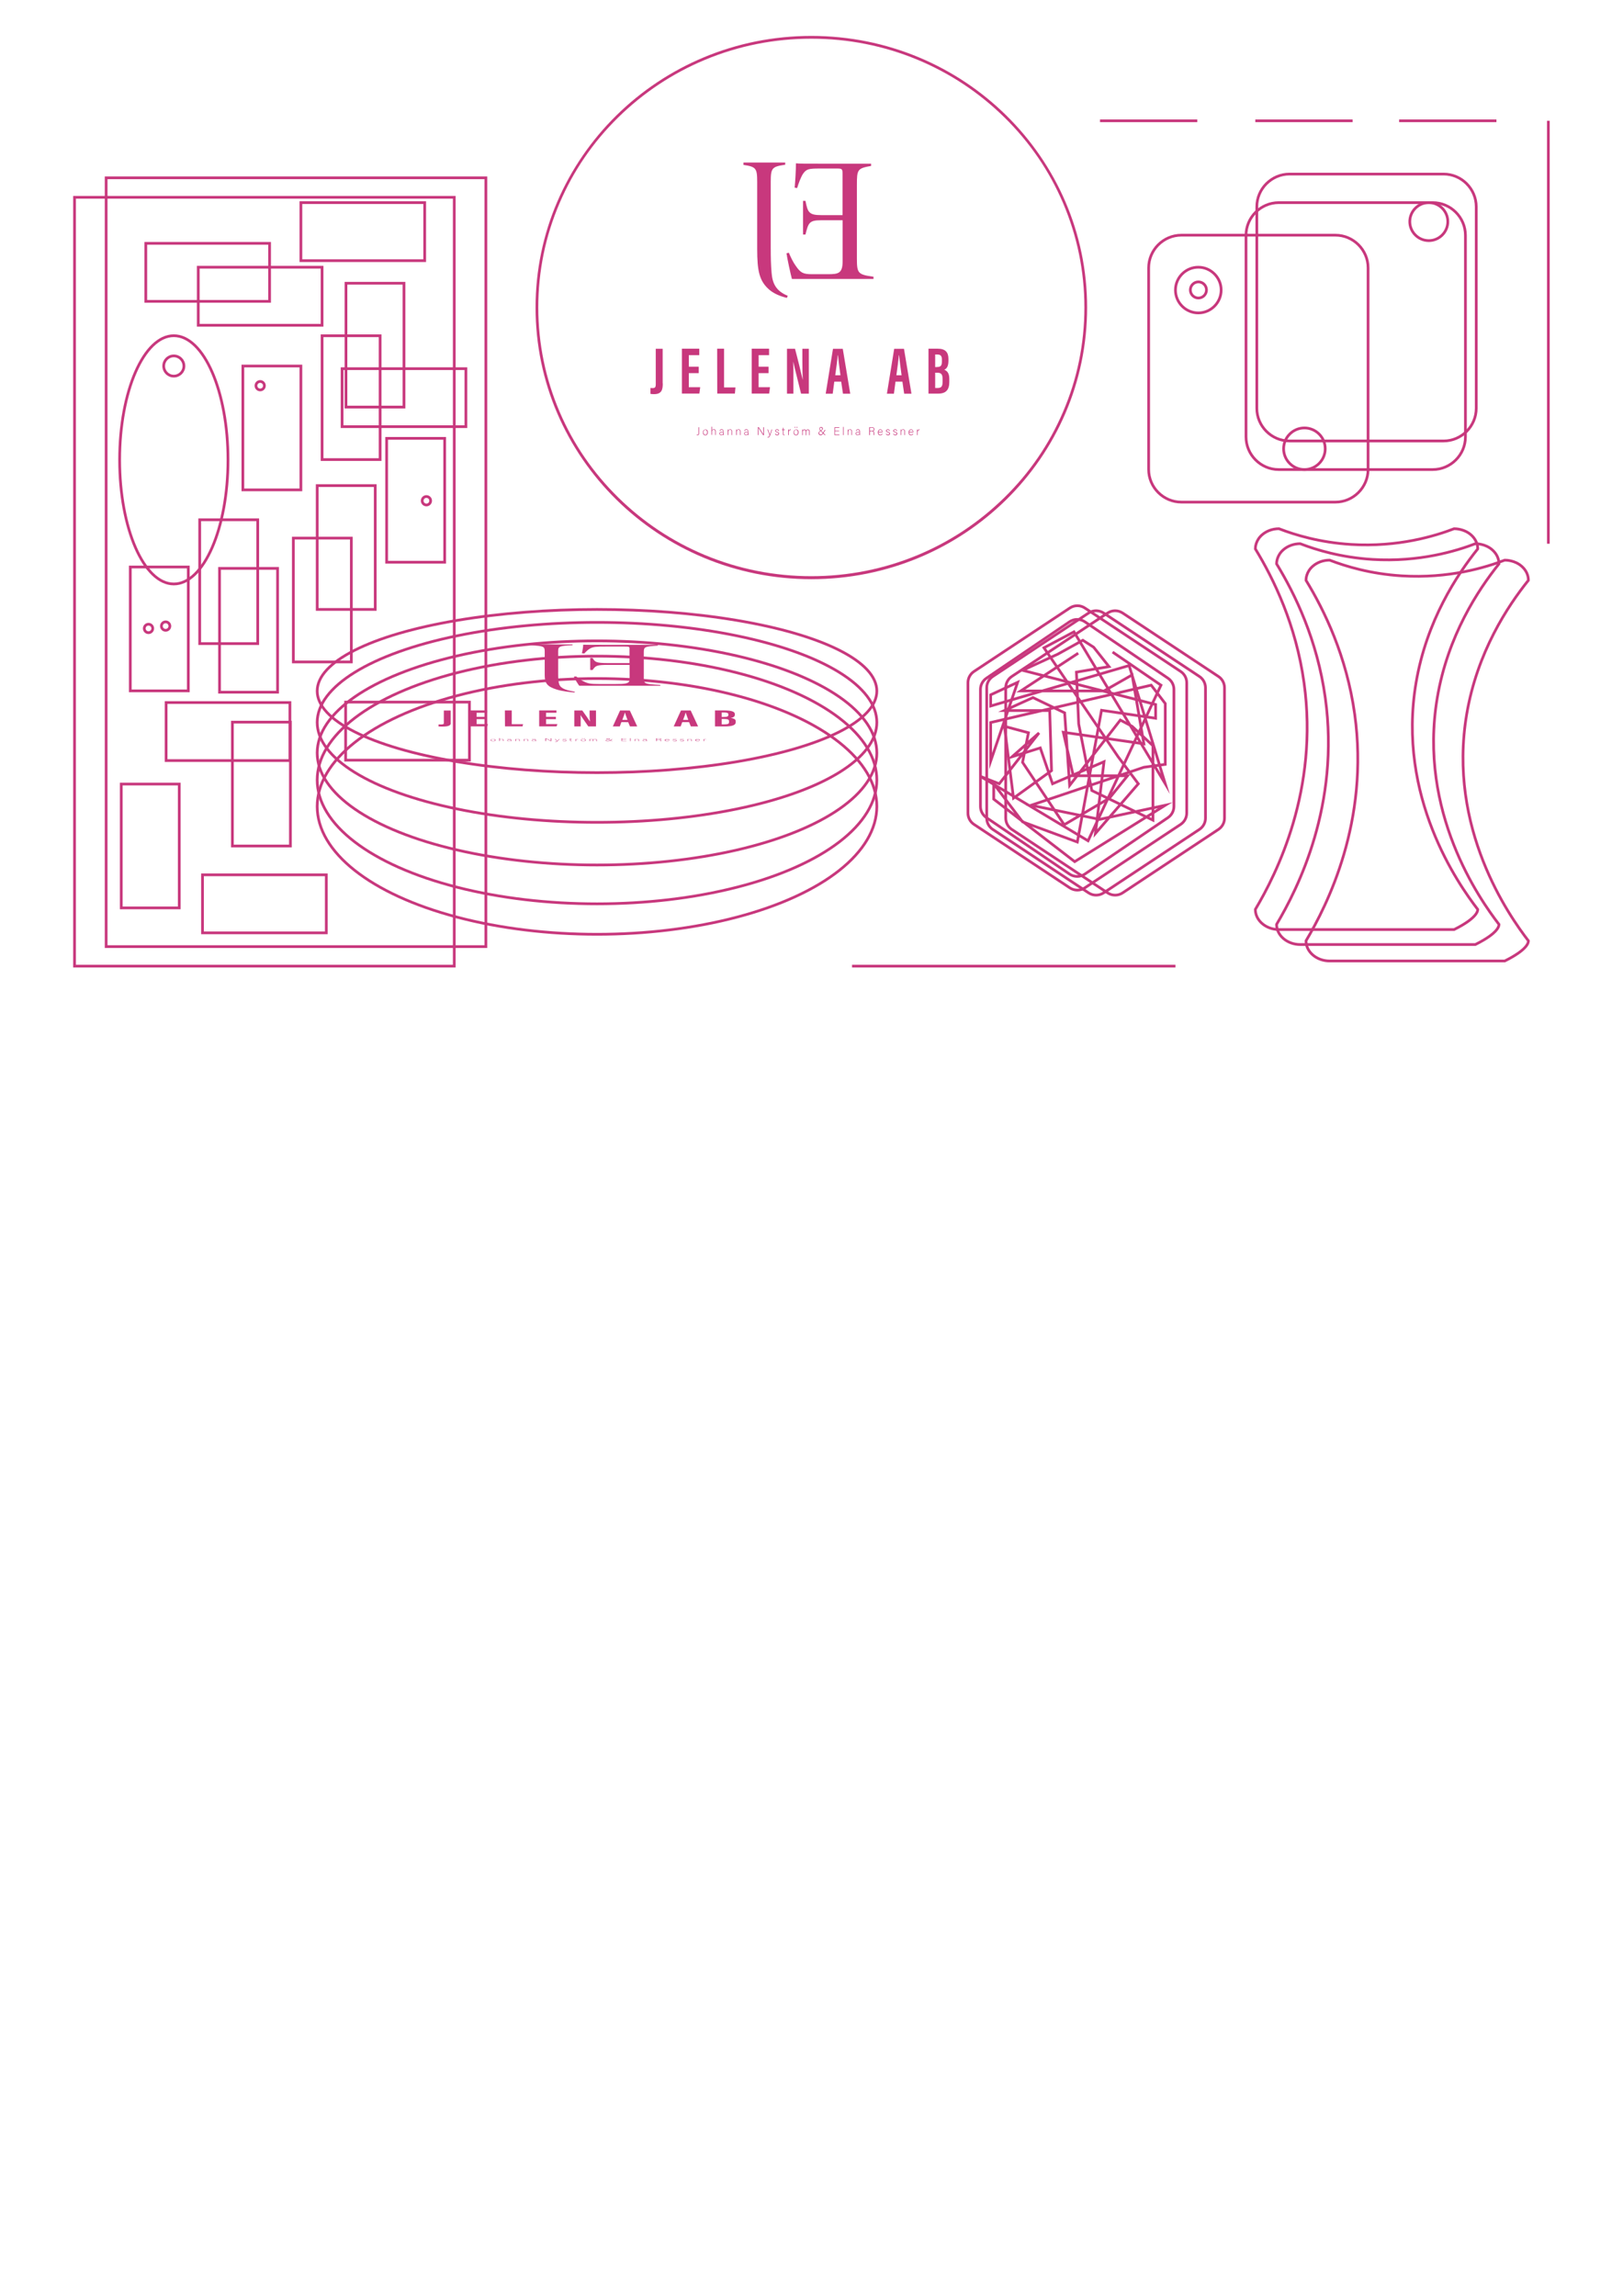<?xml version="1.0" encoding="utf-8"?>
<!-- Generator: Adobe Illustrator 28.0.0, SVG Export Plug-In . SVG Version: 6.00 Build 0)  -->
<svg version="1.1" id="Layer_1" xmlns="http://www.w3.org/2000/svg" xmlns:xlink="http://www.w3.org/1999/xlink" x="0px" y="0px"
	 viewBox="0 0 595.28 841.89" style="enable-background:new 0 0 595.28 841.89;" xml:space="preserve">
<style type="text/css">
	.st0{fill:none;stroke:#C8387D;stroke-miterlimit:10;}
	.st1{fill:#FFFFFF;stroke:#C8387D;stroke-miterlimit:10;}
	.st2{fill:#C8387D;}
</style>
<rect x="27.33" y="72.35" class="st0" width="139.28" height="281.93"/>
<rect x="38.93" y="65.2" class="st0" width="139.28" height="281.93"/>
<rect x="53.47" y="89.23" class="st0" width="45.41" height="21.28"/>
<rect x="72.72" y="97.99" class="st0" width="45.41" height="21.28"/>
<rect x="110.36" y="74.31" class="st0" width="45.41" height="21.28"/>
<rect x="114.83" y="115.93" transform="matrix(-1.836970e-16 1 -1 -1.836970e-16 264.106 -10.959)" class="st0" width="45.41" height="21.28"/>
<rect x="106.07" y="135.18" transform="matrix(-1.836970e-16 1 -1 -1.836970e-16 274.597 17.051)" class="st0" width="45.41" height="21.28"/>
<rect x="129.74" y="172.82" transform="matrix(-1.836970e-16 1 -1 -1.836970e-16 335.912 31.014)" class="st0" width="45.41" height="21.28"/>
<rect x="77.01" y="146.29" transform="matrix(-1.836970e-16 1 -1 -1.836970e-16 256.648 57.213)" class="st0" width="45.41" height="21.28"/>
<rect x="125.47" y="135.18" transform="matrix(-1 -1.224647e-16 1.224647e-16 -1 296.347 291.649)" class="st0" width="45.41" height="21.28"/>
<rect x="104.28" y="190.14" transform="matrix(-1.836970e-16 1 -1 -1.836970e-16 327.764 73.796)" class="st0" width="45.41" height="21.28"/>
<rect x="95.52" y="209.39" transform="matrix(-1.836970e-16 1 -1 -1.836970e-16 338.255 101.806)" class="st0" width="45.41" height="21.28"/>
<rect x="68.46" y="220.5" transform="matrix(-1.836970e-16 1 -1 -1.836970e-16 322.306 139.968)" class="st0" width="45.41" height="21.28"/>
<rect x="126.77" y="257.47" transform="matrix(-1 -1.224647e-16 1.224647e-16 -1 298.951 536.222)" class="st0" width="45.41" height="21.28"/>
<ellipse class="st0" cx="63.75" cy="168.63" rx="19.87" ry="45.52"/>
<circle class="st0" cx="60.75" cy="229.59" r="1.55"/>
<circle class="st0" cx="156.4" cy="183.63" r="1.55"/>
<circle class="st0" cx="95.43" cy="141.44" r="1.55"/>
<circle class="st0" cx="63.75" cy="134.22" r="3.71"/>
<ellipse class="st0" cx="218.97" cy="295.72" rx="102.63" ry="46.89"/>
<ellipse class="st0" cx="218.97" cy="286.03" rx="102.63" ry="45.41"/>
<ellipse class="st0" cx="218.97" cy="276.11" rx="102.63" ry="41.09"/>
<ellipse class="st0" cx="218.97" cy="264.9" rx="102.63" ry="36.66"/>
<ellipse class="st0" cx="218.97" cy="253.41" rx="102.63" ry="29.92"/>
<path class="st0" d="M551.91,352.4h-64.23c-4.77,0-8.67-3.32-8.67-7.39c7.81-13.13,23.32-43.84,17.86-83.11
	c-2.96-21.27-11.09-38.02-17.86-49.1c0-0.5,0.07-3.11,2.55-5.22c1.57-1.34,3.74-2.17,6.12-2.17c5.93,2.29,15.02,5.05,26.46,5.76
	c17.36,1.07,30.92-3.14,37.77-5.76c0.58,0,3.65,0.06,6.12,2.17c1.57,1.34,2.55,3.19,2.55,5.22c-7.61,9.5-18.77,26.31-22.63,49.1
	c-7.1,41.93,15.6,73.96,22.63,83.11C560.58,345.51,560.52,348.12,551.91,352.4z"/>
<rect x="73.17" y="276.88" transform="matrix(6.123234e-17 -1 1 6.123234e-17 -191.643 383.4)" class="st0" width="45.41" height="21.28"/>
<rect x="74.27" y="320.81" transform="matrix(-1 -1.224647e-16 1.224647e-16 -1 193.947 662.894)" class="st0" width="45.41" height="21.28"/>
<rect x="32.4" y="299.59" transform="matrix(6.123234e-17 -1 1 6.123234e-17 -255.121 365.333)" class="st0" width="45.41" height="21.28"/>
<rect x="35.72" y="219.99" transform="matrix(6.123234e-17 -1 1 6.123234e-17 -172.204 289.059)" class="st0" width="45.41" height="21.28"/>
<rect x="60.92" y="257.63" class="st0" width="45.41" height="21.28"/>
<rect x="61.19" y="202.67" transform="matrix(6.123234e-17 -1 1 6.123234e-17 -129.422 297.207)" class="st0" width="45.41" height="21.28"/>
<circle class="st0" cx="54.47" cy="230.46" r="1.55"/>
<path class="st0" d="M541.12,346.37h-64.23c-4.77,0-8.67-3.32-8.67-7.39c7.81-13.13,23.32-43.84,17.86-83.11
	c-2.96-21.27-11.09-38.02-17.86-49.1c0-0.5,0.07-3.11,2.55-5.22c1.57-1.34,3.74-2.17,6.12-2.17c5.93,2.29,15.02,5.05,26.46,5.76
	c17.36,1.07,30.92-3.14,37.77-5.76c0.58,0,3.65,0.06,6.12,2.17c1.57,1.34,2.55,3.19,2.55,5.22c-7.61,9.5-18.77,26.31-22.63,49.1
	c-7.1,41.93,15.6,73.96,22.63,83.11C549.79,339.48,549.72,342.09,541.12,346.37z"/>
<path class="st0" d="M533.33,340.88H469.1c-4.77,0-8.67-3.32-8.67-7.39c7.81-13.13,23.32-43.84,17.86-83.11
	c-2.96-21.27-11.09-38.02-17.86-49.1c0-0.5,0.07-3.11,2.55-5.22c1.57-1.34,3.74-2.17,6.12-2.17c5.93,2.29,15.02,5.05,26.46,5.76
	c17.36,1.07,30.92-3.14,37.77-5.76c0.58,0,3.65,0.06,6.12,2.17c1.57,1.34,2.55,3.19,2.55,5.22c-7.61,9.5-18.77,26.31-22.63,49.1
	c-7.1,41.93,15.6,73.96,22.63,83.11C542,333.98,541.93,336.59,533.33,340.88z"/>
<line class="st1" x1="567.9" y1="44.3" x2="567.9" y2="199.39"/>
<line class="st0" x1="312.51" y1="354.28" x2="431.13" y2="354.28"/>
<line class="st0" x1="496.11" y1="44.3" x2="460.42" y2="44.3"/>
<line class="st0" x1="439.14" y1="44.3" x2="403.46" y2="44.3"/>
<line class="st0" x1="548.86" y1="44.3" x2="513.17" y2="44.3"/>
<path class="st0" d="M525.49,172.19h-56.48c-6.6,0-12-5.4-12-12V86.31c0-6.6,5.4-12,12-12h56.48c6.6,0,12,5.4,12,12v73.88
	C537.49,166.79,532.09,172.19,525.49,172.19z"/>
<path class="st0" d="M529.45,161.71h-56.48c-6.6,0-12-5.4-12-12V75.83c0-6.6,5.4-12,12-12h56.48c6.6,0,12,5.4,12,12v73.88
	C541.45,156.31,536.05,161.71,529.45,161.71z"/>
<path class="st0" d="M489.78,184.13H433.3c-6.6,0-12-5.4-12-12V98.24c0-6.6,5.4-12,12-12h56.48c6.6,0,12,5.4,12,12v73.88
	C501.78,178.73,496.38,184.13,489.78,184.13z"/>
<path class="st0" d="M439.51,114.75L439.51,114.75c-4.61,0-8.38-3.77-8.38-8.38v0c0-4.61,3.77-8.38,8.38-8.38l0,0
	c4.61,0,8.38,3.77,8.38,8.38v0C447.89,110.98,444.12,114.75,439.51,114.75z"/>
<path class="st0" d="M478.43,172.19L478.43,172.19c4.2,0,7.63-3.43,7.63-7.63v0c0-4.2-3.43-7.63-7.63-7.63h0
	c-4.2,0-7.63,3.43-7.63,7.63v0C470.8,168.76,474.23,172.19,478.43,172.19z"/>
<path class="st0" d="M524.05,88.24L524.05,88.24c3.83,0,6.97-3.14,6.97-6.97v0c0-3.83-3.14-6.97-6.97-6.97l0,0
	c-3.83,0-6.97,3.14-6.97,6.97v0C517.08,85.11,520.22,88.24,524.05,88.24z"/>
<path class="st0" d="M439.55,109.29L439.55,109.29c1.63,0,2.96-1.33,2.96-2.96v0c0-1.63-1.33-2.96-2.96-2.96l0,0
	c-1.63,0-2.96,1.33-2.96,2.96v0C436.59,107.96,437.92,109.29,439.55,109.29z"/>
<g>
	<g>
		<path class="st2" d="M297.58,14.19c13.52,0,26.63,2.6,38.99,7.74c11.91,4.96,22.63,12.08,31.83,21.12
			c9.21,9.04,16.43,19.58,21.46,31.32c5.2,12.15,7.87,25.06,7.87,38.37s-2.64,26.22-7.87,38.37c-5.03,11.74-12.25,22.28-21.46,31.32
			s-19.89,16.16-31.83,21.12c-12.36,5.13-25.47,7.74-38.99,7.74c-13.52,0-26.63-2.6-38.99-7.74c-11.91-4.96-22.63-12.08-31.83-21.12
			c-9.21-9.07-16.43-19.58-21.46-31.32c-5.2-12.15-7.87-25.06-7.87-38.37s2.64-26.22,7.87-38.37c5.03-11.74,12.25-22.28,21.46-31.32
			s19.92-16.16,31.83-21.12C270.95,16.79,284.06,14.19,297.58,14.19 M297.58,13.17c-55.86,0-101.15,44.6-101.15,99.61
			s45.28,99.61,101.15,99.61s101.15-44.6,101.15-99.61S353.44,13.17,297.58,13.17L297.58,13.17z"/>
	</g>
	<g>
		<g>
			<path class="st2" d="M256.44,158.78c0,0.65-0.27,0.82-0.65,0.82c-0.14,0-0.17,0-0.24-0.03v-0.21c0.07,0,0.17,0.03,0.24,0.03
				c0.38,0,0.44-0.31,0.44-0.62v-2.09h0.21V158.78L256.44,158.78z"/>
			<path class="st2" d="M259.62,158.54c0,0.58-0.31,1.1-0.92,1.1c-0.55,0-0.89-0.44-0.89-1.06c0-0.58,0.31-1.06,0.92-1.06
				C259.28,157.44,259.62,157.89,259.62,158.54z M258.01,158.54c0,0.48,0.27,0.89,0.68,0.89c0.44,0,0.68-0.38,0.68-0.89
				c0-0.48-0.24-0.89-0.72-0.89C258.25,157.65,258.01,158.02,258.01,158.54z"/>
			<path class="st2" d="M261.16,156.52v1.3c0.1-0.21,0.31-0.41,0.68-0.41c0.31,0,0.68,0.14,0.68,0.79v1.3h-0.21v-1.27
				c0-0.41-0.17-0.65-0.51-0.65c-0.41,0-0.65,0.24-0.65,0.75v1.13h-0.21v-3.01L261.16,156.52L261.16,156.52z"/>
			<path class="st2" d="M265.44,159.15c0,0.17,0.03,0.34,0.03,0.38h-0.21c-0.03-0.03-0.03-0.14-0.03-0.31
				c-0.07,0.14-0.24,0.38-0.68,0.38c-0.48,0-0.68-0.31-0.68-0.62c0-0.44,0.34-0.65,0.96-0.65c0.17,0,0.31,0,0.38,0v-0.21
				c0-0.21-0.07-0.48-0.55-0.48c-0.41,0-0.48,0.21-0.51,0.38h-0.21c0.03-0.24,0.17-0.58,0.72-0.58c0.48,0,0.72,0.21,0.72,0.65
				L265.44,159.15L265.44,159.15z M265.23,158.5c-0.07,0-0.27,0-0.41,0c-0.44,0-0.75,0.1-0.75,0.48c0,0.27,0.17,0.44,0.48,0.44
				c0.58,0,0.68-0.38,0.68-0.82V158.5L265.23,158.5z"/>
			<path class="st2" d="M266.94,158.02c0-0.17,0-0.34,0-0.51h0.21c0,0.07,0,0.34,0,0.38c0.1-0.21,0.27-0.44,0.68-0.44
				c0.38,0,0.68,0.21,0.68,0.75v1.33h-0.21v-1.3c0-0.38-0.14-0.62-0.51-0.62c-0.48,0-0.65,0.41-0.65,0.86v1.06h-0.21V158.02
				L266.94,158.02z"/>
			<path class="st2" d="M270.03,158.02c0-0.17,0-0.34,0-0.51h0.21c0,0.07,0,0.34,0,0.38c0.1-0.21,0.27-0.44,0.68-0.44
				c0.38,0,0.68,0.21,0.68,0.75v1.33h-0.21v-1.3c0-0.38-0.14-0.62-0.51-0.62c-0.48,0-0.65,0.41-0.65,0.86v1.06h-0.21V158.02
				L270.03,158.02z"/>
			<path class="st2" d="M274.51,159.15c0,0.17,0.03,0.34,0.03,0.38h-0.21c-0.03-0.03-0.03-0.14-0.03-0.31
				c-0.07,0.14-0.24,0.38-0.68,0.38c-0.48,0-0.68-0.31-0.68-0.62c0-0.44,0.34-0.65,0.96-0.65c0.17,0,0.31,0,0.38,0v-0.21
				c0-0.21-0.07-0.48-0.55-0.48c-0.41,0-0.48,0.21-0.51,0.38H273c0.03-0.24,0.17-0.58,0.72-0.58c0.48,0,0.72,0.21,0.72,0.65
				L274.51,159.15L274.51,159.15z M274.3,158.5c-0.07,0-0.27,0-0.41,0c-0.44,0-0.75,0.1-0.75,0.48c0,0.27,0.17,0.44,0.48,0.44
				c0.58,0,0.68-0.38,0.68-0.82V158.5L274.3,158.5z"/>
			<path class="st2" d="M277.97,159.56v-2.88h0.34c0.44,0.68,1.51,2.29,1.68,2.6l0,0c-0.03-0.41-0.03-0.86-0.03-1.3v-1.3h0.24v2.88
				h-0.31c-0.41-0.65-1.51-2.33-1.71-2.67l0,0c0.03,0.38,0.03,0.79,0.03,1.3v1.33L277.97,159.56L277.97,159.56z"/>
			<path class="st2" d="M281.7,157.51c0.41,1.16,0.58,1.64,0.65,1.88l0,0c0.07-0.24,0.24-0.72,0.65-1.88h0.21l-0.75,2.16
				c-0.21,0.62-0.38,0.75-0.72,0.75c-0.07,0-0.14,0-0.21,0v-0.21c0.07,0,0.14,0,0.17,0c0.31,0,0.38-0.14,0.55-0.58l-0.79-2.16
				L281.7,157.51L281.7,157.51z"/>
			<path class="st2" d="M284.44,158.98c0.07,0.27,0.27,0.41,0.58,0.41c0.38,0,0.51-0.17,0.51-0.41c0-0.24-0.1-0.34-0.55-0.44
				c-0.51-0.14-0.65-0.27-0.65-0.55c0-0.27,0.21-0.55,0.68-0.55c0.48,0,0.68,0.27,0.72,0.58h-0.24c-0.03-0.17-0.17-0.38-0.51-0.38
				s-0.44,0.17-0.44,0.34s0.1,0.27,0.51,0.38c0.58,0.14,0.72,0.34,0.72,0.65c0,0.38-0.31,0.62-0.72,0.62
				c-0.48,0-0.72-0.24-0.79-0.62L284.44,158.98L284.44,158.98z"/>
			<path class="st2" d="M286.76,157.51h0.38v-0.65h0.21v0.65h0.48v0.21h-0.48v1.33c0,0.24,0.03,0.38,0.24,0.38
				c0.07,0,0.14,0,0.21-0.03v0.17c-0.07,0.03-0.17,0.03-0.24,0.03c-0.27,0-0.41-0.14-0.41-0.44v-1.44h-0.38V157.51z"/>
			<path class="st2" d="M289.09,158.06c0-0.34,0-0.48,0-0.55h0.21c0,0.07,0,0.21,0,0.44c0.14-0.31,0.38-0.48,0.72-0.51v0.24
				c-0.41,0.03-0.72,0.34-0.72,0.82v1.06h-0.21V158.06L289.09,158.06z"/>
			<path class="st2" d="M292.89,158.54c0,0.58-0.31,1.1-0.92,1.1c-0.55,0-0.89-0.44-0.89-1.06c0-0.58,0.34-1.06,0.92-1.06
				C292.51,157.44,292.89,157.89,292.89,158.54z M291.28,158.54c0,0.48,0.27,0.89,0.68,0.89c0.44,0,0.68-0.38,0.68-0.89
				c0-0.48-0.24-0.89-0.68-0.89C291.49,157.65,291.28,158.02,291.28,158.54z M291.52,156.93v-0.41h0.21v0.41H291.52z M292.24,156.93
				v-0.41h0.21v0.41H292.24z"/>
			<path class="st2" d="M294.23,158.02c0-0.17,0-0.38,0-0.51h0.21c0,0.07,0,0.24,0,0.38c0.07-0.21,0.27-0.41,0.62-0.41
				c0.27,0,0.51,0.14,0.58,0.41c0.1-0.21,0.31-0.41,0.68-0.41c0.31,0,0.65,0.17,0.65,0.75v1.37h-0.21v-1.33
				c0-0.27-0.1-0.58-0.48-0.58c-0.41,0-0.58,0.31-0.58,0.72v1.2h-0.21v-1.33c0-0.31-0.1-0.58-0.48-0.58c-0.41,0-0.58,0.34-0.58,0.75
				v1.13h-0.21L294.23,158.02L294.23,158.02z"/>
			<path class="st2" d="M302.75,157.71l-0.72,1.1c-0.34,0.55-0.62,0.79-1.06,0.79c-0.48,0-0.75-0.38-0.75-0.72s0.17-0.62,0.75-0.96
				c0.41-0.27,0.58-0.38,0.58-0.65c0-0.24-0.14-0.44-0.41-0.44s-0.44,0.17-0.44,0.44c0,0.17,0.14,0.34,0.38,0.58l1.71,1.68h-0.31
				l-1.54-1.54c-0.27-0.24-0.41-0.44-0.41-0.75c0-0.34,0.21-0.65,0.65-0.65c0.38,0,0.62,0.27,0.62,0.62c0,0.27-0.14,0.44-0.65,0.79
				c-0.58,0.34-0.68,0.51-0.68,0.79c0,0.31,0.24,0.55,0.51,0.55c0.34,0,0.55-0.1,0.92-0.72l0.62-0.99L302.75,157.71L302.75,157.71z"
				/>
			<path class="st2" d="M307.75,158.16h-1.47v1.2h1.61l-0.03,0.21h-1.78v-2.88h1.75v0.21h-1.54v1.06h1.47V158.16L307.75,158.16z"/>
			<path class="st2" d="M309.22,159.56v-3.01h0.21v3.01H309.22z"/>
			<path class="st2" d="M310.93,158.02c0-0.17,0-0.34,0-0.51h0.21c0,0.07,0,0.34,0,0.38c0.1-0.21,0.27-0.44,0.68-0.44
				c0.38,0,0.68,0.21,0.68,0.75v1.33h-0.21v-1.3c0-0.38-0.14-0.62-0.51-0.62c-0.48,0-0.65,0.41-0.65,0.86v1.06h-0.21V158.02
				L310.93,158.02z"/>
			<path class="st2" d="M315.41,159.15c0,0.17,0,0.34,0.03,0.38h-0.21c0-0.03-0.03-0.14-0.03-0.31c-0.07,0.14-0.24,0.38-0.68,0.38
				c-0.48,0-0.68-0.31-0.68-0.62c0-0.44,0.34-0.65,0.96-0.65c0.17,0,0.31,0,0.38,0v-0.21c0-0.21-0.07-0.48-0.51-0.48
				c-0.41,0-0.48,0.21-0.51,0.38h-0.21c0.03-0.24,0.17-0.58,0.72-0.58c0.48,0,0.72,0.21,0.72,0.65L315.41,159.15L315.41,159.15z
				 M315.21,158.5c-0.07,0-0.27,0-0.41,0c-0.44,0-0.75,0.1-0.75,0.48c0,0.27,0.17,0.44,0.48,0.44c0.58,0,0.68-0.38,0.68-0.82V158.5
				L315.21,158.5z"/>
			<path class="st2" d="M319.08,158.23v1.33h-0.24v-2.88h1.03c0.58,0,0.86,0.31,0.86,0.75c0,0.38-0.21,0.62-0.55,0.68
				c0.31,0.07,0.48,0.27,0.48,0.75v0.1c0,0.21,0,0.48,0.03,0.58h-0.24c-0.07-0.14-0.03-0.34-0.03-0.62v-0.07
				c0-0.48-0.14-0.68-0.68-0.68L319.08,158.23L319.08,158.23z M319.08,157.99h0.68c0.51,0,0.75-0.17,0.75-0.58
				c0-0.34-0.24-0.55-0.68-0.55h-0.75V157.99z"/>
			<path class="st2" d="M322.22,158.57c0,0.51,0.27,0.86,0.65,0.86s0.51-0.21,0.58-0.38h0.21c-0.07,0.27-0.31,0.58-0.82,0.58
				c-0.62,0-0.86-0.55-0.86-1.06c0-0.58,0.31-1.1,0.89-1.1c0.65,0,0.82,0.55,0.82,0.92c0,0.07,0,0.1,0,0.17L322.22,158.57
				L322.22,158.57z M323.52,158.37c0-0.41-0.24-0.72-0.62-0.72c-0.41,0-0.62,0.31-0.65,0.72H323.52z"/>
			<path class="st2" d="M325.07,158.98c0.07,0.27,0.27,0.41,0.58,0.41c0.38,0,0.51-0.17,0.51-0.41c0-0.24-0.1-0.34-0.55-0.44
				c-0.51-0.14-0.65-0.27-0.65-0.55c0-0.27,0.21-0.55,0.68-0.55c0.48,0,0.68,0.27,0.72,0.58h-0.21c-0.03-0.17-0.17-0.38-0.51-0.38
				s-0.44,0.17-0.44,0.34s0.1,0.27,0.51,0.38c0.58,0.14,0.72,0.34,0.72,0.65c0,0.38-0.31,0.62-0.72,0.62
				c-0.48,0-0.72-0.24-0.79-0.62L325.07,158.98L325.07,158.98z"/>
			<path class="st2" d="M327.74,158.98c0.07,0.27,0.27,0.41,0.58,0.41c0.38,0,0.51-0.17,0.51-0.41c0-0.24-0.1-0.34-0.55-0.44
				c-0.51-0.14-0.65-0.27-0.65-0.55c0-0.27,0.21-0.55,0.68-0.55c0.48,0,0.68,0.27,0.72,0.58h-0.21c-0.03-0.17-0.17-0.38-0.51-0.38
				s-0.44,0.17-0.44,0.34s0.1,0.27,0.51,0.38c0.58,0.14,0.72,0.34,0.72,0.65c0,0.38-0.31,0.62-0.72,0.62
				c-0.48,0-0.72-0.24-0.79-0.62L327.74,158.98L327.74,158.98z"/>
			<path class="st2" d="M330.37,158.02c0-0.17,0-0.34,0-0.51h0.21c0,0.07,0,0.34,0,0.38c0.1-0.21,0.27-0.44,0.68-0.44
				c0.38,0,0.68,0.21,0.68,0.75v1.33h-0.21v-1.3c0-0.38-0.14-0.62-0.51-0.62c-0.48,0-0.65,0.41-0.65,0.86v1.06h-0.21V158.02
				L330.37,158.02z"/>
			<path class="st2" d="M333.49,158.57c0,0.51,0.27,0.86,0.65,0.86c0.38,0,0.51-0.21,0.58-0.38h0.21c-0.07,0.27-0.31,0.58-0.82,0.58
				c-0.62,0-0.86-0.55-0.86-1.06c0-0.58,0.31-1.1,0.89-1.1c0.65,0,0.82,0.55,0.82,0.92c0,0.07,0,0.1,0,0.17L333.49,158.57
				L333.49,158.57z M334.79,158.37c0-0.41-0.24-0.72-0.62-0.72c-0.41,0-0.62,0.31-0.65,0.72H334.79z"/>
			<path class="st2" d="M336.33,158.06c0-0.34,0-0.48,0-0.55h0.21c0,0.07,0,0.21,0,0.44c0.14-0.31,0.38-0.48,0.72-0.51v0.24
				c-0.41,0.03-0.72,0.34-0.72,0.82v1.06h-0.21V158.06L336.33,158.06z"/>
		</g>
	</g>
	<g>
		<g>
			<path class="st2" d="M243.09,140.6c0,2.19-0.31,3.94-3.22,3.94c-0.38,0-0.89-0.03-1.3-0.1v-2.16c0.21,0.03,0.41,0.03,0.75,0.03
				c0.89,0,1.2-0.24,1.2-1.4V127.9h2.53v12.7H243.09z"/>
			<path class="st2" d="M256.27,136.84h-3.63V142h4.18l-0.31,2.33h-6.4v-16.46h6.37v2.36h-3.83v4.24h3.63V136.84z"/>
			<path class="st2" d="M263.04,127.87h2.53v14.2h4.18l-0.21,2.26h-6.47L263.04,127.87L263.04,127.87z"/>
			<path class="st2" d="M281.87,136.84h-3.63V142h4.18l-0.31,2.33h-6.4v-16.46h6.37v2.36h-3.83v4.24h3.63V136.84L281.87,136.84z"/>
			<path class="st2" d="M288.65,144.37V127.9h2.94c0.65,2.33,2.64,10.44,2.81,11.33h0.03c-0.1-2.02-0.14-4.35-0.14-7.05v-4.28h2.36
				v16.46h-2.84c-0.51-1.99-2.7-10.99-2.88-11.67h-0.03c0.14,1.99,0.1,4.21,0.1,7.19v4.48H288.65L288.65,144.37z"/>
			<path class="st2" d="M306,139.95l-0.58,4.42h-2.57l2.67-16.46h3.59l2.74,16.46h-2.67l-0.65-4.42L306,139.95L306,139.95z
				 M308.26,137.62c-0.38-2.81-0.72-5.44-0.92-7.32h-0.1c-0.07,1.37-0.55,4.89-0.89,7.32H308.26L308.26,137.62z"/>
			<path class="st2" d="M328.45,139.95l-0.58,4.42h-2.57l2.67-16.46h3.59l2.74,16.46h-2.67l-0.65-4.42L328.45,139.95L328.45,139.95z
				 M330.68,137.62c-0.38-2.81-0.72-5.44-0.92-7.32h-0.1c-0.07,1.37-0.55,4.89-0.89,7.32H330.68L330.68,137.62z"/>
			<path class="st2" d="M340.54,127.87h3.39c2.84,0,3.94,1.33,3.94,3.77v0.62c0,2.33-0.82,3.01-1.54,3.32
				c0.72,0.31,1.85,0.89,1.85,3.29v1.23c0,2.77-1.16,4.24-4.04,4.24h-3.59V127.87z M343.62,134.58c1.4,0,1.85-0.44,1.85-2.05v-0.65
				c0-1.37-0.48-1.88-1.71-1.88H343v4.62h0.62V134.58z M343,142.28h0.86c1.47,0,1.85-0.65,1.85-2.22v-1.1
				c0-1.61-0.41-2.29-2.02-2.29H343V142.28z"/>
		</g>
	</g>
	<g>
		<g>
			<path class="st2" d="M272.7,59.61H288v0.79c-4.83,0.72-5.31,1.16-5.31,6.23v23.86c0,4.38,0.07,6.61,0.31,9.55
				c0.31,4,1.71,6.71,5.92,8.42l-0.31,0.79c-1.44-0.38-4.21-1.13-6.37-2.94c-3.77-3.22-4.52-6.95-4.52-15.09V66.7
				c0-5.03-0.44-5.55-5.03-6.23V59.61L272.7,59.61z"/>
		</g>
	</g>
	<g>
		<g>
			<path class="st2" d="M289.33,92.68c0.79,1.88,1.61,3.56,2.64,4.96c1.64,2.33,2.53,2.91,5.78,2.91h5.96c3.7,0,5.34-0.27,5.34-4.66
				V80.77h-7.87c-4.28,0-4.69,0.82-5.75,5.24h-0.89V73.65h0.89c0.82,4.31,1.33,5.24,5.85,5.24h7.74V63.72
				c0-1.71-0.17-1.92-1.85-1.92h-6.67c-3.83,0-4.72,0.17-5.96,1.92c-0.79,1.2-1.68,3.56-2.16,5.24l-0.92-0.14
				c0.21-2.05,0.48-6.64,0.48-8.93c1.1,0.14,3.15,0.14,8.9,0.14h18.65v0.82c-5,0.89-5.2,1.3-5.2,6.95v27.04
				c0,5.41,0.41,5.85,6.09,6.64v0.82h-29.92c-0.51-1.88-1.68-7.22-1.99-9.41L289.33,92.68z"/>
		</g>
	</g>
</g>
<g>
	<g>
		<path class="st2" d="M178.61,271.49c0,0.23-0.27,0.29-0.65,0.29c-0.14,0-0.17,0-0.24-0.01v-0.07c0.07,0,0.17,0.01,0.24,0.01
			c0.37,0,0.44-0.11,0.44-0.22v-0.74h0.2V271.49L178.61,271.49z"/>
		<path class="st2" d="M181.78,271.41c0,0.21-0.31,0.39-0.92,0.39c-0.54,0-0.89-0.16-0.89-0.38c0-0.21,0.31-0.38,0.92-0.38
			C181.44,271.02,181.78,271.18,181.78,271.41z M180.18,271.41c0,0.17,0.27,0.32,0.68,0.32c0.44,0,0.68-0.13,0.68-0.32
			c0-0.17-0.24-0.32-0.71-0.32C180.42,271.09,180.18,271.23,180.18,271.41z"/>
		<path class="st2" d="M183.31,270.69v0.46c0.1-0.07,0.31-0.15,0.68-0.15c0.31,0,0.68,0.05,0.68,0.28v0.46h-0.2v-0.45
			c0-0.15-0.17-0.23-0.51-0.23c-0.41,0-0.65,0.08-0.65,0.27v0.4h-0.2v-1.07L183.31,270.69L183.31,270.69z"/>
		<path class="st2" d="M187.56,271.63c0,0.06,0.03,0.12,0.03,0.13h-0.2c-0.03-0.01-0.03-0.05-0.03-0.11
			c-0.07,0.05-0.24,0.13-0.68,0.13c-0.48,0-0.68-0.11-0.68-0.22c0-0.16,0.34-0.23,0.95-0.23c0.17,0,0.31,0,0.37,0v-0.07
			c0-0.07-0.07-0.17-0.54-0.17c-0.41,0-0.48,0.07-0.51,0.13h-0.2c0.03-0.08,0.17-0.21,0.71-0.21c0.48,0,0.71,0.07,0.71,0.23
			L187.56,271.63L187.56,271.63z M187.36,271.4c-0.07,0-0.27,0-0.41,0c-0.44,0-0.75,0.04-0.75,0.17c0,0.1,0.17,0.16,0.48,0.16
			c0.58,0,0.68-0.13,0.68-0.29V271.4L187.36,271.4z"/>
		<path class="st2" d="M189.06,271.23c0-0.06,0-0.12,0-0.18h0.2c0,0.02,0,0.12,0,0.13c0.1-0.07,0.27-0.16,0.68-0.16
			c0.37,0,0.68,0.07,0.68,0.27v0.47h-0.2v-0.46c0-0.13-0.14-0.22-0.51-0.22c-0.48,0-0.65,0.15-0.65,0.3v0.38h-0.2V271.23
			L189.06,271.23z"/>
		<path class="st2" d="M192.13,271.23c0-0.06,0-0.12,0-0.18h0.2c0,0.02,0,0.12,0,0.13c0.1-0.07,0.27-0.16,0.68-0.16
			c0.37,0,0.68,0.07,0.68,0.27v0.47h-0.2v-0.46c0-0.13-0.14-0.22-0.51-0.22c-0.48,0-0.65,0.15-0.65,0.3v0.38h-0.2V271.23
			L192.13,271.23z"/>
		<path class="st2" d="M196.59,271.63c0,0.06,0.03,0.12,0.03,0.13h-0.2c-0.03-0.01-0.03-0.05-0.03-0.11
			c-0.07,0.05-0.24,0.13-0.68,0.13c-0.48,0-0.68-0.11-0.68-0.22c0-0.16,0.34-0.23,0.95-0.23c0.17,0,0.31,0,0.37,0v-0.07
			c0-0.07-0.07-0.17-0.54-0.17c-0.41,0-0.48,0.07-0.51,0.13h-0.2c0.03-0.08,0.17-0.21,0.71-0.21c0.48,0,0.71,0.07,0.71,0.23
			L196.59,271.63L196.59,271.63z M196.38,271.4c-0.07,0-0.27,0-0.41,0c-0.44,0-0.75,0.04-0.75,0.17c0,0.1,0.17,0.16,0.48,0.16
			c0.58,0,0.68-0.13,0.68-0.29V271.4L196.38,271.4z"/>
		<path class="st2" d="M200.02,271.77v-1.02h0.34c0.44,0.24,1.5,0.81,1.67,0.92l0,0c-0.03-0.15-0.03-0.3-0.03-0.46v-0.46h0.24v1.02
			h-0.31c-0.41-0.23-1.5-0.83-1.7-0.95l0,0c0.03,0.13,0.03,0.28,0.03,0.46v0.47L200.02,271.77L200.02,271.77z"/>
		<path class="st2" d="M203.73,271.05c0.41,0.41,0.58,0.58,0.65,0.67l0,0c0.07-0.08,0.24-0.25,0.65-0.67h0.2l-0.75,0.76
			c-0.2,0.22-0.37,0.27-0.71,0.27c-0.07,0-0.14,0-0.2,0V272c0.07,0,0.14,0,0.17,0c0.31,0,0.37-0.05,0.54-0.21l-0.78-0.76
			L203.73,271.05L203.73,271.05z"/>
		<path class="st2" d="M206.46,271.57c0.07,0.1,0.27,0.15,0.58,0.15c0.37,0,0.51-0.06,0.51-0.15s-0.1-0.12-0.54-0.16
			c-0.51-0.05-0.65-0.1-0.65-0.19c0-0.1,0.2-0.19,0.68-0.19s0.68,0.1,0.71,0.21h-0.24c-0.03-0.06-0.17-0.13-0.51-0.13
			s-0.44,0.06-0.44,0.12s0.1,0.1,0.51,0.13c0.58,0.05,0.71,0.12,0.71,0.23c0,0.13-0.31,0.22-0.71,0.22c-0.48,0-0.71-0.08-0.78-0.22
			L206.46,271.57L206.46,271.57z"/>
		<path class="st2" d="M208.77,271.05h0.37v-0.23h0.2v0.23h0.48v0.07h-0.48v0.47c0,0.08,0.03,0.13,0.24,0.13c0.07,0,0.14,0,0.2-0.01
			v0.06c-0.07,0.01-0.17,0.01-0.24,0.01c-0.27,0-0.41-0.05-0.41-0.16v-0.51h-0.37V271.05z"/>
		<path class="st2" d="M211.09,271.24c0-0.12,0-0.17,0-0.19h0.2c0,0.02,0,0.07,0,0.16c0.14-0.11,0.37-0.17,0.71-0.18v0.08
			c-0.41,0.01-0.71,0.12-0.71,0.29v0.38h-0.2V271.24L211.09,271.24z"/>
		<path class="st2" d="M214.87,271.41c0,0.21-0.31,0.39-0.92,0.39c-0.54,0-0.89-0.16-0.89-0.38c0-0.21,0.34-0.38,0.92-0.38
			C214.49,271.02,214.87,271.18,214.87,271.41z M213.27,271.41c0,0.17,0.27,0.32,0.68,0.32c0.44,0,0.68-0.13,0.68-0.32
			c0-0.17-0.24-0.32-0.68-0.32C213.47,271.09,213.27,271.23,213.27,271.41z M213.5,270.84v-0.15h0.2v0.15H213.5z M214.22,270.84
			v-0.15h0.2v0.15H214.22z"/>
		<path class="st2" d="M216.19,271.23c0-0.06,0-0.13,0-0.18h0.2c0,0.02,0,0.08,0,0.13c0.07-0.07,0.27-0.15,0.61-0.15
			c0.27,0,0.51,0.05,0.58,0.15c0.1-0.07,0.31-0.15,0.68-0.15c0.31,0,0.65,0.06,0.65,0.27v0.49h-0.2v-0.47c0-0.1-0.1-0.21-0.48-0.21
			c-0.41,0-0.58,0.11-0.58,0.25v0.42h-0.2v-0.47c0-0.11-0.1-0.21-0.48-0.21c-0.41,0-0.58,0.12-0.58,0.27v0.4h-0.2L216.19,271.23
			L216.19,271.23z"/>
		<path class="st2" d="M224.67,271.12l-0.71,0.39c-0.34,0.19-0.61,0.28-1.06,0.28c-0.48,0-0.75-0.13-0.75-0.25
			c0-0.12,0.17-0.22,0.75-0.34c0.41-0.1,0.58-0.13,0.58-0.23c0-0.08-0.14-0.16-0.41-0.16c-0.27,0-0.44,0.06-0.44,0.16
			c0,0.06,0.14,0.12,0.37,0.21l1.7,0.59h-0.31l-1.53-0.55c-0.27-0.08-0.41-0.16-0.41-0.27c0-0.12,0.2-0.23,0.65-0.23
			c0.37,0,0.61,0.1,0.61,0.22c0,0.1-0.14,0.16-0.65,0.28c-0.58,0.12-0.68,0.18-0.68,0.28c0,0.11,0.24,0.19,0.51,0.19
			c0.34,0,0.54-0.04,0.92-0.25l0.61-0.35L224.67,271.12L224.67,271.12z"/>
		<path class="st2" d="M229.64,271.28h-1.46v0.42h1.6l-0.03,0.07h-1.77v-1.02h1.74v0.07h-1.53v0.38h1.46V271.28L229.64,271.28z"/>
		<path class="st2" d="M231.1,271.77v-1.07h0.2v1.07H231.1z"/>
		<path class="st2" d="M232.8,271.23c0-0.06,0-0.12,0-0.18h0.2c0,0.02,0,0.12,0,0.13c0.1-0.07,0.27-0.16,0.68-0.16
			c0.37,0,0.68,0.07,0.68,0.27v0.47h-0.2v-0.46c0-0.13-0.14-0.22-0.51-0.22c-0.48,0-0.65,0.15-0.65,0.3v0.38h-0.2V271.23
			L232.8,271.23z"/>
		<path class="st2" d="M237.26,271.63c0,0.06,0,0.12,0.03,0.13h-0.2c0-0.01-0.03-0.05-0.03-0.11c-0.07,0.05-0.24,0.13-0.68,0.13
			c-0.48,0-0.68-0.11-0.68-0.22c0-0.16,0.34-0.23,0.95-0.23c0.17,0,0.31,0,0.37,0v-0.07c0-0.07-0.07-0.17-0.51-0.17
			c-0.41,0-0.48,0.07-0.51,0.13h-0.2c0.03-0.08,0.17-0.21,0.71-0.21c0.48,0,0.71,0.07,0.71,0.23L237.26,271.63L237.26,271.63z
			 M237.06,271.4c-0.07,0-0.27,0-0.41,0c-0.44,0-0.75,0.04-0.75,0.17c0,0.1,0.17,0.16,0.48,0.16c0.58,0,0.68-0.13,0.68-0.29V271.4
			L237.06,271.4z"/>
		<path class="st2" d="M240.91,271.3v0.47h-0.24v-1.02h1.02c0.58,0,0.85,0.11,0.85,0.27c0,0.13-0.2,0.22-0.54,0.24
			c0.31,0.02,0.48,0.1,0.48,0.27v0.04c0,0.07,0,0.17,0.03,0.21h-0.24c-0.07-0.05-0.03-0.12-0.03-0.22v-0.02
			c0-0.17-0.14-0.24-0.68-0.24L240.91,271.3L240.91,271.3z M240.91,271.22h0.68c0.51,0,0.75-0.06,0.75-0.21
			c0-0.12-0.24-0.19-0.68-0.19h-0.75V271.22z"/>
		<path class="st2" d="M244.04,271.42c0,0.18,0.27,0.3,0.65,0.3s0.51-0.07,0.58-0.13h0.2c-0.07,0.1-0.31,0.21-0.82,0.21
			c-0.61,0-0.85-0.19-0.85-0.38c0-0.21,0.31-0.39,0.89-0.39c0.65,0,0.82,0.19,0.82,0.33c0,0.02,0,0.04,0,0.06H244.04L244.04,271.42z
			 M245.33,271.35c0-0.15-0.24-0.25-0.61-0.25c-0.41,0-0.61,0.11-0.65,0.25H245.33z"/>
		<path class="st2" d="M246.86,271.57c0.07,0.1,0.27,0.15,0.58,0.15c0.37,0,0.51-0.06,0.51-0.15s-0.1-0.12-0.54-0.16
			c-0.51-0.05-0.65-0.1-0.65-0.19c0-0.1,0.2-0.19,0.68-0.19s0.68,0.1,0.71,0.21h-0.2c-0.03-0.06-0.17-0.13-0.51-0.13
			s-0.44,0.06-0.44,0.12s0.1,0.1,0.51,0.13c0.58,0.05,0.71,0.12,0.71,0.23c0,0.13-0.31,0.22-0.71,0.22c-0.48,0-0.71-0.08-0.78-0.22
			L246.86,271.57L246.86,271.57z"/>
		<path class="st2" d="M249.52,271.57c0.07,0.1,0.27,0.15,0.58,0.15c0.37,0,0.51-0.06,0.51-0.15s-0.1-0.12-0.54-0.16
			c-0.51-0.05-0.65-0.1-0.65-0.19c0-0.1,0.2-0.19,0.68-0.19c0.48,0,0.68,0.1,0.71,0.21h-0.2c-0.03-0.06-0.17-0.13-0.51-0.13
			s-0.44,0.06-0.44,0.12s0.1,0.1,0.51,0.13c0.58,0.05,0.71,0.12,0.71,0.23c0,0.13-0.31,0.22-0.71,0.22c-0.48,0-0.71-0.08-0.78-0.22
			L249.52,271.57L249.52,271.57z"/>
		<path class="st2" d="M252.14,271.23c0-0.06,0-0.12,0-0.18h0.2c0,0.02,0,0.12,0,0.13c0.1-0.07,0.27-0.16,0.68-0.16
			c0.37,0,0.68,0.07,0.68,0.27v0.47h-0.2v-0.46c0-0.13-0.14-0.22-0.51-0.22c-0.48,0-0.65,0.15-0.65,0.3v0.38h-0.2V271.23
			L252.14,271.23z"/>
		<path class="st2" d="M255.24,271.42c0,0.18,0.27,0.3,0.65,0.3s0.51-0.07,0.58-0.13h0.2c-0.07,0.1-0.31,0.21-0.82,0.21
			c-0.61,0-0.85-0.19-0.85-0.38c0-0.21,0.31-0.39,0.89-0.39c0.65,0,0.82,0.19,0.82,0.33c0,0.02,0,0.04,0,0.06H255.24L255.24,271.42z
			 M256.53,271.35c0-0.15-0.24-0.25-0.61-0.25c-0.41,0-0.61,0.11-0.65,0.25H256.53z"/>
		<path class="st2" d="M258.06,271.24c0-0.12,0-0.17,0-0.19h0.2c0,0.02,0,0.07,0,0.16c0.14-0.11,0.37-0.17,0.71-0.18v0.08
			c-0.41,0.01-0.71,0.12-0.71,0.29v0.38h-0.2V271.24L258.06,271.24z"/>
	</g>
</g>
<g>
	<g>
		<path class="st2" d="M165.34,265.05c0,0.78-0.31,1.4-3.2,1.4c-0.37,0-0.89-0.01-1.29-0.04v-0.76c0.2,0.01,0.41,0.01,0.75,0.01
			c0.89,0,1.19-0.08,1.19-0.5v-4.61h2.52v4.5H165.34z"/>
		<path class="st2" d="M178.44,263.71h-3.61v1.83h4.15l-0.31,0.83h-6.37v-5.84h6.33v0.84h-3.81v1.51h3.61V263.71z"/>
		<path class="st2" d="M185.18,260.53h2.52v5.04h4.15l-0.2,0.8h-6.43L185.18,260.53L185.18,260.53z"/>
		<path class="st2" d="M203.9,263.71h-3.61v1.83h4.15l-0.31,0.83h-6.37v-5.84h6.33v0.84h-3.81v1.51h3.61V263.71L203.9,263.71z"/>
		<path class="st2" d="M210.64,266.38v-5.84h2.93c0.65,0.83,2.62,3.7,2.79,4.02h0.03c-0.1-0.72-0.14-1.54-0.14-2.5v-1.52h2.35v5.84
			h-2.83c-0.51-0.7-2.69-3.9-2.86-4.14h-0.03c0.14,0.7,0.1,1.49,0.1,2.55v1.59H210.64L210.64,266.38z"/>
		<path class="st2" d="M227.9,264.82l-0.58,1.57h-2.55l2.66-5.84H231l2.72,5.84h-2.66l-0.65-1.57H227.9L227.9,264.82z
			 M230.15,263.99c-0.37-1-0.71-1.93-0.92-2.6h-0.1c-0.07,0.49-0.54,1.74-0.89,2.6H230.15L230.15,263.99z"/>
		<path class="st2" d="M250.23,264.82l-0.58,1.57h-2.55l2.66-5.84h3.57l2.72,5.84h-2.66l-0.65-1.57H250.23L250.23,264.82z
			 M252.45,263.99c-0.37-1-0.71-1.93-0.92-2.6h-0.1c-0.07,0.49-0.54,1.74-0.89,2.6H252.45L252.45,263.99z"/>
		<path class="st2" d="M262.25,260.53h3.37c2.83,0,3.91,0.47,3.91,1.34v0.22c0,0.83-0.82,1.07-1.53,1.18
			c0.71,0.11,1.84,0.32,1.84,1.17v0.44c0,0.98-1.16,1.51-4.02,1.51h-3.57V260.53z M265.31,262.91c1.4,0,1.84-0.16,1.84-0.73v-0.23
			c0-0.49-0.48-0.67-1.7-0.67h-0.75v1.64h0.61V262.91z M264.7,265.64h0.85c1.46,0,1.84-0.23,1.84-0.79v-0.39
			c0-0.57-0.41-0.81-2.01-0.81h-0.68V265.64z"/>
	</g>
</g>
<g>
	<g>
		<path class="st2" d="M194.78,236.32H210v0.28c-4.8,0.25-5.28,0.41-5.28,2.21v8.46c0,1.55,0.07,2.34,0.31,3.39
			c0.31,1.42,1.7,2.38,5.89,2.99l-0.31,0.28c-1.43-0.13-4.19-0.4-6.33-1.04c-3.74-1.14-4.49-2.46-4.49-5.35v-8.69
			c0-1.78-0.44-1.97-5-2.21V236.32L194.78,236.32z"/>
	</g>
</g>
<g>
	<g>
		<path class="st2" d="M211.32,248.05c0.78,0.67,1.6,1.26,2.62,1.76c1.63,0.83,2.52,1.03,5.75,1.03h5.92c3.68,0,5.31-0.1,5.31-1.65
			v-5.37h-7.83c-4.26,0-4.66,0.29-5.72,1.86h-0.89v-4.38h0.89c0.82,1.53,1.33,1.86,5.82,1.86h7.69v-5.38c0-0.61-0.17-0.68-1.84-0.68
			h-6.64c-3.81,0-4.7,0.06-5.92,0.68c-0.78,0.42-1.67,1.26-2.14,1.86l-0.92-0.05c0.2-0.73,0.48-2.36,0.48-3.17
			c1.09,0.05,3.13,0.05,8.85,0.05h18.55v0.29c-4.97,0.32-5.17,0.46-5.17,2.46v9.59c0,1.92,0.41,2.08,6.06,2.36v0.29h-29.75
			c-0.51-0.67-1.67-2.56-1.97-3.34L211.32,248.05z"/>
	</g>
</g>
<path class="st0" d="M446.9,304.15l-35.16,23.28c-1.66,1.1-3.82,1.1-5.48,0l-35.16-23.28c-1.39-0.92-2.22-2.47-2.22-4.14v-47.8
	c0-1.67,0.84-3.22,2.22-4.14l35.16-23.28c1.66-1.1,3.82-1.1,5.48,0l35.16,23.28c1.39,0.92,2.22,2.47,2.22,4.14l0,47.8
	C449.13,301.68,448.29,303.23,446.9,304.15z"/>
<path class="st0" d="M439.92,304.15l-35.16,23.28c-1.66,1.1-3.82,1.1-5.48,0l-35.16-23.28c-1.39-0.92-2.22-2.47-2.22-4.14v-47.8
	c0-1.67,0.84-3.22,2.22-4.14l35.16-23.28c1.66-1.1,3.82-1.1,5.48,0l35.16,23.28c1.39,0.92,2.22,2.47,2.22,4.14v47.8
	C442.15,301.68,441.31,303.23,439.92,304.15z"/>
<path class="st0" d="M433.04,302.31l-35.16,23.28c-1.66,1.1-3.82,1.1-5.48,0l-35.16-23.28c-1.39-0.92-2.22-2.47-2.22-4.14v-47.8
	c0-1.67,0.84-3.22,2.22-4.14l35.16-23.28c1.66-1.1,3.82-1.1,5.48,0l35.16,23.28c1.39,0.92,2.22,2.47,2.22,4.14l0,47.8
	C435.26,299.83,434.43,301.39,433.04,302.31z"/>
<path class="st0" d="M428.39,299.83l-30.51,20.71c-1.68,1.14-3.9,1.14-5.58,0l-30.51-20.71c-1.36-0.92-2.18-2.46-2.18-4.11l0-42.9
	c0-1.65,0.82-3.18,2.18-4.11L392.3,228c1.68-1.14,3.9-1.14,5.58,0l30.51,20.71c1.36,0.92,2.18,2.46,2.18,4.11v42.9
	C430.56,297.37,429.75,298.9,428.39,299.83z"/>
<polyline class="st0" points="395.47,239.53 387.89,244.51 374.39,253.37 404.94,253.37 415.23,247.5 419.55,272.77 390,268.53 
	393.65,284.47 413.57,284.47 410.78,287.92 406.93,292.68 390.33,302.44 375.05,279.55 377.21,268.7 368.41,266.35 371.73,292.68 
	385.68,282.6 385.01,260.56 368.41,260.56 378.87,255.81 390.49,261.41 392.32,288.03 410.91,264.05 415.23,266.35 422.87,273.45 
	422.87,300.75 400.45,289.89 395.64,265.48 394.81,246.48 406.76,244.45 401.12,237.33 397.16,234.79 388,239.87 375.05,245.81 
	423.86,258.35 423.86,263.39 404.02,260.47 395.14,308.78 375.04,301.37 364.47,287.42 364.47,293.05 394.17,315.97 427.39,295.3 
	403.35,300.47 378.18,295.3 419.53,281.37 427.39,280.3 427.39,258 422.23,251.26 363.35,264.96 363.35,279.12 373.24,250.22 
	363.35,254.8 363.35,258.9 414.14,244.06 427.39,287.42 393.91,231.7 382.9,237.55 410.09,277.5 417.51,287.42 401.78,305.64 
	404.92,279.34 386.05,287.42 381.55,274.27 371.22,277.5 381.1,268.77 366.5,287.42 359.62,284.72 399.08,308.33 425.82,251.26 
	408.07,239.12 "/>
</svg>
